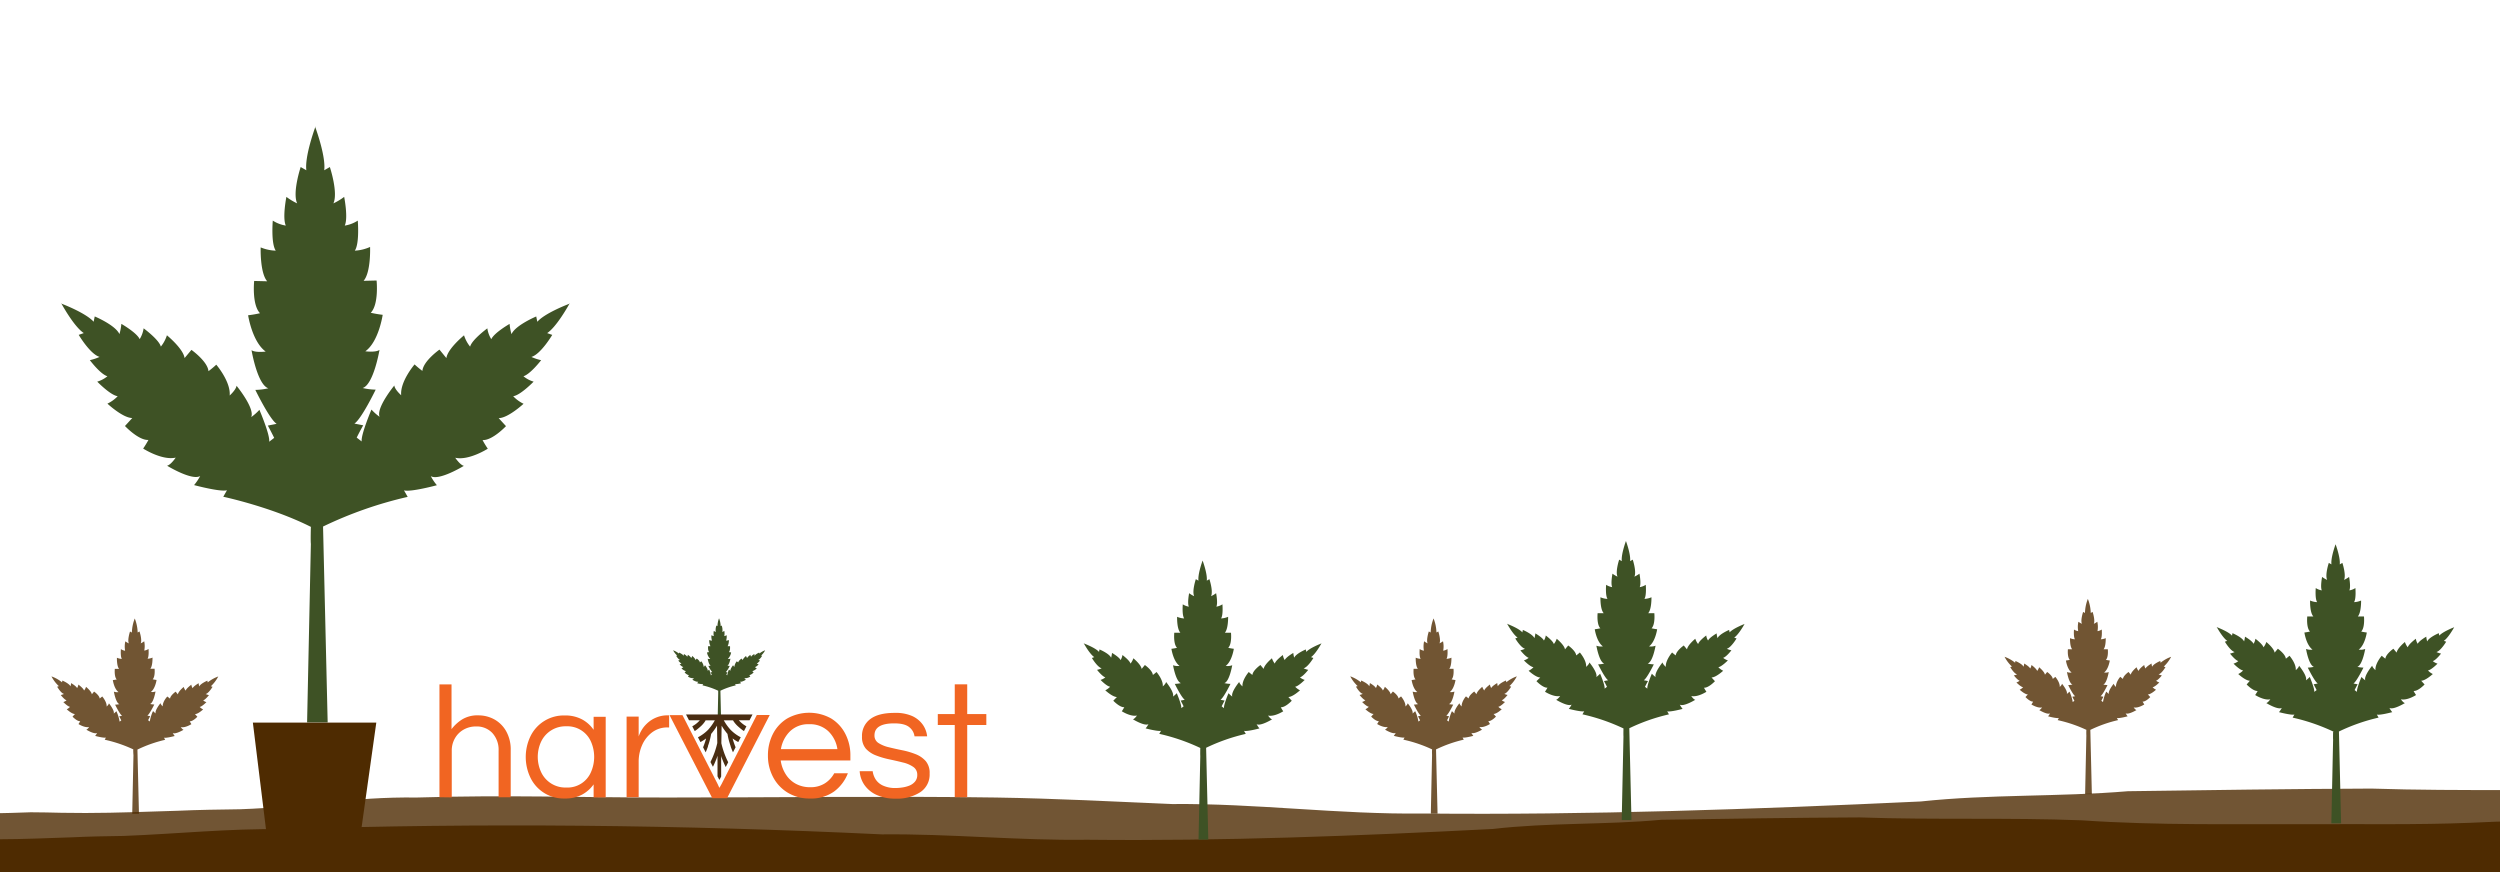 <svg xmlns="http://www.w3.org/2000/svg" id="Layer_1" data-name="Layer 1" viewBox="0 0 768 268"><path d="M752.14,299.55c-37.13-.05-74.28.08-111.42-.08-62.48-1.59-125-.1-187.44.11-66.16,2.62-132.38,1.18-198.57,1.57-95.76-1.46-191.52-8.69-287.31-4.5M-96.31,299l-2.64.35c-42.09,2.77-84.23-1.09-126-5.66V251.47c22.85,1.77,45.77,2.83,68.68,3.71,13.34,1.29,26.74,1,40.1,1.58,20.59,1.44,41.27,1.41,61.91,1,13.27.31,26.55.43,39.83-.13,2.58,0,5.15.08,7.73.15,8,.17,16-.1,23.94-.39l5-.17c5.23-.26,10.48-.34,15.73-.42,16.26-.62,32.48-2.32,48.76-2.08,61.39-2,122.86-1.33,184.19,1.6,21-.22,41.95,1.94,63,1.65,41.59.46,83.16-1.18,124.67-3.31,17.22-2,34.6-1.23,51.85-2.83,20.3-.32,40.6-.63,60.9-.72,22.71.81,45.46,0,68.16.89,23.55,1.62,47.17,1.11,70.75,1.19,16.13-.08,32.28.22,48.42-.42,21-1.14,42.07-.19,63-1.92,32.87-.75,141.94,2,174.81,2.19-5.17,6.61-22.79,13.15-22.21,22-.43,8.22-44.55,13.18-39.37,19-2.48,0-19.68.17-22.15.19-4.28-4.6,8.43-.65,2-.19-7.64-.38-32.58-3.06-38.3,1.32" style="fill:#4e2b01"></path><g style="opacity:0.8"><path d="M950.55,296.31c-45.59-.05-91.19.09-136.79-.09-76.7-1.76-153.41-.1-230.1.13-81.22,2.92-162.51,1.32-243.76,1.75-117.56-1.63-235.12-9.69-352.71-5M-91,295.67l-3.26.39c-51.67,3.09-103.4-1.21-154.73-6.31V242.7c28.06,2,56.19,3.16,84.31,4.14,16.37,1.44,32.83,1.09,49.23,1.76,25.28,1.61,50.66,1.57,76,1.08,16.3.33,32.59.48,48.89-.15,3.17,0,6.33.09,9.5.16,9.79.2,19.59-.1,29.38-.43l6.15-.19c6.42-.29,12.87-.38,19.31-.47,20-.69,34.24-3.87,54.23-3.6,28.26-.85,47.69,0,77,0,30.54,0,70.83-.48,101,0,18.09.29,36.36,1.23,54,2,25.8-.25,51.24,3.23,77,2.91,51.06.51,102.1-1.32,153.05-3.7,21.14-2.26,42.47-1.37,63.65-3.15,24.92-.36,49.84-.7,74.77-.81,27.88.91,55.79,0,83.67,1,28.91,1.8,57.9,1.23,86.85,1.32,19.8-.09,39.63.25,59.44-.46,25.79-1.27,51.65-.22,77.4-2.14,40.35-.84,174.25,2.24,214.6,2.44-6.35,7.37-28,14.67-27.26,24.53-.54,9.17-54.7,14.7-48.33,21.19-3.06,0-24.16.19-27.2.21-5.25-5.12,10.34-.73,2.41-.21-9.38-.43-40-3.42-47,1.47" style="fill:#4e2b01"></path></g><path d="M95.5,161.94s-.12,4.13,0,5.15l-1.16,54.85h6.32l-1.42-60.19a122.93,122.93,0,0,1,26-9.11l-1.14-2c2,.61,10.11-1.58,10.11-1.58a15.22,15.22,0,0,1-1.87-2.79c2.52,1.52,10.16-3.16,10.16-3.16-1.18-.28-2.65-2.49-2.65-2.49,4.16.95,10-2.78,10-2.78a27.35,27.35,0,0,1-1.61-2.65c3,.18,7.2-4.28,7.2-4.28l-2.25-2.46c2.88,0,7.65-4.41,7.65-4.41a10.8,10.8,0,0,1-3.19-2.33c2.19-.25,6.28-4.47,6.28-4.47a8.7,8.7,0,0,1-3.13-1.66c2.11-.61,5.44-4.93,5.44-4.93a15.08,15.08,0,0,1-3-1c2.9-.83,6.41-6.77,6.41-6.77l-1.56-.55c2.75-1.85,6.09-7.67,6.78-8.91l.19-.17-.11.05.06-.12-.19.17c-1.33.51-7.56,3-9.76,5.5l-.33-1.63s-6.37,2.67-7.6,5.43a16.35,16.35,0,0,1-.58-3.15s-4.72,2.7-5.63,4.7a8.67,8.67,0,0,1-1.21-3.33s-4.74,3.48-5.29,5.62a10.7,10.7,0,0,1-1.87-3.48s-5.05,4.11-5.42,7L135,107.4s-5,3.53-5.24,6.55a28.74,28.74,0,0,1-2.4-2s-4.49,5.22-4.12,9.47c0,0-2-1.76-2.1-3,0,0-5.69,6.92-4.52,9.63a15.76,15.76,0,0,1-2.51-2.23s-3.29,7.74-3,9.8l-1.53-1.19c1.18-2.38,2-3.77,2-3.77l-2.71-.54c2.13-1.32,6.54-10.42,6.54-10.42a19.54,19.54,0,0,1-4-.5c3.38-1.08,5.17-11.71,5.17-11.71-1.19.85-4.35.43-4.35.43,4.15-3,5.33-11.21,5.33-11.21a33.64,33.64,0,0,1-3.67-.63c2.55-2.59,1.8-9.91,1.8-9.91l-4,.1c2.3-2.59,2-10.41,2-10.41A13,13,0,0,1,109,77c1.5-2.19.91-9.23.91-9.23a10.34,10.34,0,0,1-4,1.53c1.1-2.4-.18-8.82-.18-8.82a18.83,18.83,0,0,1-3.31,2c1.52-3.3-1.09-11.17-1.09-11.17l-1.73,1c.5-3.94-2.14-11.57-2.72-13.18v-.31a.69.69,0,0,1,0,.15,1.26,1.26,0,0,0-.06-.15v.31c-.57,1.61-3.21,9.24-2.71,13.18l-1.74-1s-2.61,7.87-1.08,11.17a18.83,18.83,0,0,1-3.31-2s-1.28,6.42-.18,8.82a10.34,10.34,0,0,1-4-1.53s-.6,7,.91,9.23a13,13,0,0,1-4.63-1s-.26,7.82,2,10.41l-4-.1s-.75,7.32,1.8,9.91a33.42,33.42,0,0,1-3.66.63S77.47,105,81.62,108c0,0-3.17.42-4.35-.43,0,0,1.78,10.63,5.17,11.71a19.57,19.57,0,0,1-4,.5s4.42,9.1,6.55,10.42l-2.71.54s.77,1.39,1.95,3.77l-1.54,1.19c.33-2.06-3-9.8-3-9.8a15.76,15.76,0,0,1-2.51,2.23c1.17-2.71-4.52-9.63-4.52-9.63-.11,1.21-2.1,3-2.1,3,.36-4.25-4.12-9.47-4.12-9.47a28.74,28.74,0,0,1-2.4,2c-.24-3-5.23-6.55-5.23-6.55L56.7,110c-.37-2.86-5.42-7-5.42-7a10.7,10.7,0,0,1-1.87,3.48c-.55-2.14-5.29-5.62-5.29-5.62a8.67,8.67,0,0,1-1.21,3.33c-.9-2-5.63-4.7-5.63-4.7a16,16,0,0,1-.59,3.15c-1.22-2.76-7.59-5.43-7.59-5.43l-.33,1.63c-2.2-2.47-8.43-5-9.75-5.5l-.2-.17a.86.86,0,0,1,.07.12l-.12-.05.18.17c.7,1.24,4,7.06,6.79,8.91l-1.56.55s3.51,5.94,6.42,6.77a15.35,15.35,0,0,1-3,1S30.88,115,33,115.58a8.7,8.7,0,0,1-3.13,1.66s4.09,4.22,6.29,4.47A10.8,10.8,0,0,1,33,124s4.76,4.44,7.64,4.41l-2.25,2.46s4.18,4.46,7.21,4.28a29.87,29.87,0,0,1-1.62,2.65s5.79,3.73,10,2.78c0,0-1.47,2.21-2.65,2.49,0,0,7.64,4.68,10.17,3.16a16,16,0,0,1-1.88,2.79s8.13,2.19,10.11,1.58l-1.14,2s14.94,3.18,27,9.3" style="fill:#3e5225"></path><path d="M498.73,223.81s-.05,1.94,0,2.42l-.54,25.7h3l-.67-28.21a57.56,57.56,0,0,1,12.18-4.27l-.54-.94c.94.29,4.74-.74,4.74-.74a7.07,7.07,0,0,1-.87-1.31c1.18.72,4.76-1.48,4.76-1.48-.56-.13-1.24-1.16-1.24-1.16,2,.44,4.66-1.31,4.66-1.31a13.68,13.68,0,0,1-.75-1.24c1.41.09,3.37-2,3.37-2l-1.05-1.15c1.35,0,3.58-2.06,3.58-2.06a5.08,5.08,0,0,1-1.49-1.1c1-.12,2.94-2.09,2.94-2.09a4.11,4.11,0,0,1-1.46-.78c1-.29,2.54-2.31,2.54-2.31a7.22,7.22,0,0,1-1.42-.47c1.36-.4,3-3.18,3-3.18l-.73-.26c1.29-.86,2.86-3.59,3.18-4.17l.09-.08,0,0a.14.14,0,0,1,0,0l-.09.07c-.63.25-3.54,1.42-4.58,2.58l-.15-.76s-3,1.25-3.56,2.54a7.62,7.62,0,0,1-.28-1.47s-2.21,1.26-2.63,2.2a3.94,3.94,0,0,1-.57-1.56s-2.22,1.63-2.48,2.64a5.14,5.14,0,0,1-.88-1.64s-2.36,1.93-2.54,3.27l-1-1.2s-2.35,1.65-2.46,3.06a13.69,13.69,0,0,1-1.12-.91s-2.11,2.44-1.93,4.43c0,0-.94-.82-1-1.38,0,0-2.67,3.24-2.12,4.51a7.68,7.68,0,0,1-1.17-1.05s-1.55,3.63-1.39,4.6l-.72-.56c.55-1.12.92-1.77.92-1.77l-1.28-.25c1-.62,3.07-4.88,3.07-4.88a9.21,9.21,0,0,1-1.88-.24c1.59-.51,2.42-5.49,2.42-5.49a3.91,3.91,0,0,1-2,.2c1.94-1.41,2.49-5.25,2.49-5.25a16.72,16.72,0,0,1-1.72-.3c1.2-1.21.85-4.64.85-4.64l-1.88,0c1.08-1.22,1-4.89,1-4.89a6,6,0,0,1-2.17.5c.7-1,.42-4.33.42-4.33a4.93,4.93,0,0,1-1.86.72c.52-1.13-.08-4.14-.08-4.14a8.54,8.54,0,0,1-1.55.92c.71-1.55-.51-5.23-.51-5.23l-.81.46c.23-1.85-1-5.43-1.28-6.18v-.15l0,.07,0-.07v.15c-.27.75-1.51,4.33-1.27,6.18l-.81-.46s-1.23,3.68-.51,5.23a8.54,8.54,0,0,1-1.55-.92s-.6,3-.09,4.14a4.93,4.93,0,0,1-1.86-.72s-.28,3.3.43,4.33a6,6,0,0,1-2.17-.5s-.13,3.67,1,4.89l-1.87,0s-.36,3.43.84,4.64a16.25,16.25,0,0,1-1.72.3s.55,3.84,2.5,5.25a4,4,0,0,1-2-.2s.84,5,2.42,5.49a9.1,9.1,0,0,1-1.88.24s2.07,4.26,3.07,4.88l-1.27.25s.36.65.91,1.77l-.72.56c.16-1-1.39-4.6-1.39-4.6a7.68,7.68,0,0,1-1.17,1.05c.54-1.27-2.12-4.51-2.12-4.51-.05.56-1,1.38-1,1.38.18-2-1.93-4.43-1.93-4.43a13.69,13.69,0,0,1-1.12.91c-.11-1.41-2.45-3.06-2.45-3.06l-1,1.2c-.17-1.34-2.54-3.27-2.54-3.27a5.14,5.14,0,0,1-.88,1.64c-.26-1-2.48-2.64-2.48-2.64a3.94,3.94,0,0,1-.57,1.56c-.42-.94-2.63-2.2-2.63-2.2a7.62,7.62,0,0,1-.28,1.47c-.57-1.29-3.56-2.54-3.56-2.54l-.15.76c-1-1.16-3.95-2.33-4.57-2.58l-.1-.07,0,0-.06,0,.09.08c.32.58,1.89,3.31,3.18,4.17l-.73.26s1.64,2.78,3,3.18a7.22,7.22,0,0,1-1.42.47s1.56,2,2.55,2.31a4.2,4.2,0,0,1-1.47.78s1.92,2,2.95,2.09a5.18,5.18,0,0,1-1.5,1.1s2.23,2.08,3.58,2.06L472,209.26s2,2.1,3.38,2a14,14,0,0,1-.76,1.24s2.71,1.75,4.66,1.31c0,0-.69,1-1.24,1.16,0,0,3.58,2.2,4.76,1.48a6.57,6.57,0,0,1-.87,1.31s3.8,1,4.74.74l-.54.94a60.16,60.16,0,0,1,12.65,4.36" style="fill:#3e5225"></path><path d="M640.93,224.26a16.63,16.63,0,0,0,0,1.69l-.38,18h2.07l-.47-19.73a40.17,40.17,0,0,1,8.52-3l-.37-.66c.65.21,3.31-.51,3.31-.51a5.31,5.31,0,0,1-.61-.92c.83.5,3.33-1,3.33-1-.39-.09-.87-.81-.87-.81,1.37.31,3.26-.91,3.26-.91s-.52-.87-.52-.87c1,.06,2.36-1.41,2.36-1.41l-.74-.8c.95,0,2.51-1.45,2.51-1.45a3.62,3.62,0,0,1-1.05-.76c.72-.09,2.06-1.47,2.06-1.47a2.88,2.88,0,0,1-1-.54c.69-.2,1.78-1.62,1.78-1.62a5.23,5.23,0,0,1-1-.33c1-.27,2.11-2.22,2.11-2.22l-.52-.18a11,11,0,0,0,2.23-2.92l.06-.06,0,0,0,0-.06,0a10.81,10.81,0,0,0-3.2,1.81l-.11-.54s-2.09.88-2.49,1.78a5.05,5.05,0,0,1-.19-1s-1.55.89-1.85,1.54a2.83,2.83,0,0,1-.39-1.09s-1.56,1.14-1.74,1.84a3.5,3.5,0,0,1-.61-1.14s-1.66,1.35-1.78,2.29l-.69-.84s-1.64,1.15-1.72,2.14c0,0-.73-.55-.79-.64s-1.47,1.71-1.35,3.1c0,0-.65-.57-.69-1,0,0-1.86,2.27-1.48,3.16a5.17,5.17,0,0,1-.82-.73,12.36,12.36,0,0,0-1,3.21l-.51-.39c.39-.78.64-1.24.64-1.24l-.88-.17c.69-.44,2.14-3.42,2.14-3.42a6.36,6.36,0,0,1-1.31-.16c1.1-.36,1.69-3.84,1.69-3.84a2.77,2.77,0,0,1-1.43.14c1.36-1,1.75-3.68,1.75-3.68a11.94,11.94,0,0,1-1.2-.2c.84-.85.59-3.25.59-3.25l-1.31,0c.75-.85.67-3.42.67-3.42a4.15,4.15,0,0,1-1.52.35c.49-.72.3-3,.3-3a3.31,3.31,0,0,1-1.31.5,7.18,7.18,0,0,0-.06-2.89,5.75,5.75,0,0,1-1.08.64c.5-1.08-.36-3.66-.36-3.66l-.57.32a12.75,12.75,0,0,0-.89-4.32v-.1a.18.18,0,0,1,0,0l0,0v.1a12.75,12.75,0,0,0-.89,4.32l-.57-.32s-.86,2.58-.36,3.66a6.1,6.1,0,0,1-1.08-.64,7.18,7.18,0,0,0-.06,2.89,3.24,3.24,0,0,1-1.3-.5s-.2,2.31.3,3a4.12,4.12,0,0,1-1.52-.35s-.09,2.57.67,3.42l-1.32,0s-.24,2.4.59,3.25a11.94,11.94,0,0,1-1.2.2s.39,2.69,1.75,3.68a2.77,2.77,0,0,1-1.43-.14s.59,3.48,1.7,3.84a6.49,6.49,0,0,1-1.32.16s1.45,3,2.15,3.42l-.89.17s.25.46.64,1.24l-.51.39a12.36,12.36,0,0,0-1-3.21,5.17,5.17,0,0,1-.82.73c.38-.89-1.48-3.16-1.48-3.16,0,.4-.69,1-.69,1,.12-1.39-1.35-3.1-1.35-3.1s-.79.64-.79.64c-.08-1-1.72-2.14-1.72-2.14l-.69.84c-.12-.94-1.78-2.29-1.78-2.29a3.5,3.5,0,0,1-.61,1.14c-.18-.7-1.74-1.84-1.74-1.84a2.78,2.78,0,0,1-.4,1.09c-.29-.65-1.84-1.54-1.84-1.54a5.05,5.05,0,0,1-.19,1c-.4-.9-2.49-1.78-2.49-1.78l-.11.54a10.81,10.81,0,0,0-3.2-1.81l-.06,0a.11.11,0,0,1,0,0l0,0,.06.06a10.82,10.82,0,0,0,2.23,2.92l-.52.18s1.15,2,2.11,2.22a5.23,5.23,0,0,1-1,.33s1.09,1.42,1.78,1.62a2.88,2.88,0,0,1-1,.54s1.34,1.38,2.06,1.47a3.62,3.62,0,0,1-1.05.76s1.56,1.46,2.51,1.45l-.74.8s1.37,1.47,2.36,1.41a8.51,8.51,0,0,1-.53.87s1.9,1.22,3.27.91c0,0-.48.72-.87.81,0,0,2.5,1.54,3.33,1a5.31,5.31,0,0,1-.61.92s2.66.72,3.31.51l-.37.66a41.88,41.88,0,0,1,8.85,3" style="fill:#4e2b01;opacity:0.8"></path><path d="M40.93,230.26A16.63,16.63,0,0,0,41,232l-.38,18h2.07l-.47-19.73a40.17,40.17,0,0,1,8.52-3l-.37-.66c.65.21,3.31-.51,3.31-.51a5.31,5.31,0,0,1-.61-.92c.83.5,3.33-1,3.33-1-.39-.09-.87-.81-.87-.81,1.37.31,3.26-.91,3.26-.91s-.52-.87-.52-.87c1,.06,2.36-1.41,2.36-1.41l-.74-.8c.95,0,2.51-1.45,2.51-1.45a3.62,3.62,0,0,1-1.05-.76c.72-.09,2.06-1.47,2.06-1.47a2.88,2.88,0,0,1-1-.54c.69-.2,1.78-1.62,1.78-1.62a5.23,5.23,0,0,1-1-.33c.95-.27,2.11-2.22,2.11-2.22l-.52-.18a11,11,0,0,0,2.23-2.92l.06-.06,0,0,0,0-.06,0a10.81,10.81,0,0,0-3.2,1.81l-.11-.54s-2.09.88-2.49,1.78a5.05,5.05,0,0,1-.19-1s-1.55.89-1.85,1.54a2.83,2.83,0,0,1-.39-1.09s-1.56,1.14-1.74,1.84a3.5,3.5,0,0,1-.61-1.14s-1.66,1.35-1.78,2.29l-.69-.84s-1.64,1.15-1.72,2.14c0,0-.73-.55-.79-.64S49.89,215.59,50,217c0,0-.65-.57-.69-1,0,0-1.86,2.27-1.48,3.16a5.17,5.17,0,0,1-.82-.73,12.36,12.36,0,0,0-1,3.21l-.51-.39c.39-.78.64-1.24.64-1.24l-.88-.17c.69-.44,2.14-3.42,2.14-3.42a6.36,6.36,0,0,1-1.31-.16c1.1-.36,1.69-3.84,1.69-3.84a2.77,2.77,0,0,1-1.43.14c1.36-1,1.75-3.68,1.75-3.68a11.94,11.94,0,0,1-1.2-.2c.84-.85.59-3.25.59-3.25l-1.31,0c.75-.85.67-3.42.67-3.42a4.15,4.15,0,0,1-1.52.35c.49-.72.3-3,.3-3a3.31,3.31,0,0,1-1.31.5A7.18,7.18,0,0,0,44.3,197a5.75,5.75,0,0,1-1.08.64c.5-1.08-.36-3.66-.36-3.66l-.57.32A12.75,12.75,0,0,0,41.4,190v-.1a.18.18,0,0,1,0,0l0,0v.1a12.75,12.75,0,0,0-.89,4.32l-.57-.32s-.86,2.58-.36,3.66a6.1,6.1,0,0,1-1.08-.64,7.18,7.18,0,0,0-.06,2.89,3.24,3.24,0,0,1-1.3-.5s-.2,2.31.3,3a4.12,4.12,0,0,1-1.52-.35s-.09,2.57.67,3.42l-1.32,0s-.24,2.4.59,3.25a11.94,11.94,0,0,1-1.2.2s.39,2.69,1.75,3.68a2.77,2.77,0,0,1-1.43-.14s.59,3.48,1.7,3.84a6.49,6.49,0,0,1-1.32.16s1.45,3,2.15,3.42l-.89.17s.25.46.64,1.24l-.51.39a12.36,12.36,0,0,0-1-3.21,5.17,5.17,0,0,1-.82.73c.38-.89-1.48-3.16-1.48-3.16,0,.4-.69,1-.69,1,.12-1.39-1.35-3.1-1.35-3.1s-.79.64-.79.64c-.08-1-1.72-2.14-1.72-2.14l-.69.84c-.12-.94-1.78-2.29-1.78-2.29a3.5,3.5,0,0,1-.61,1.14c-.18-.7-1.74-1.84-1.74-1.84a2.78,2.78,0,0,1-.4,1.09c-.29-.65-1.84-1.54-1.84-1.54a5.05,5.05,0,0,1-.19,1c-.4-.9-2.49-1.78-2.49-1.78l-.11.54a10.81,10.81,0,0,0-3.2-1.81l-.06,0a.11.11,0,0,1,0,0l0,0,.06.06a10.82,10.82,0,0,0,2.23,2.92l-.52.18s1.15,2,2.11,2.22a5.23,5.23,0,0,1-1,.33s1.09,1.42,1.78,1.62a2.88,2.88,0,0,1-1,.54s1.34,1.38,2.06,1.47a3.62,3.62,0,0,1-1,.76s1.56,1.46,2.51,1.45l-.74.8s1.37,1.47,2.36,1.41a8.51,8.51,0,0,1-.53.87s1.9,1.22,3.27.91c0,0-.48.72-.87.81,0,0,2.5,1.54,3.33,1a5.31,5.31,0,0,1-.61.92s2.66.72,3.31.51l-.37.66a41.88,41.88,0,0,1,8.85,3" style="fill:#4e2b01;opacity:0.8"></path><path d="M439.93,230.26a16.63,16.63,0,0,0,0,1.69l-.38,18h2.07l-.47-19.73a40.17,40.17,0,0,1,8.52-3l-.37-.66c.65.21,3.31-.51,3.31-.51a5.31,5.31,0,0,1-.61-.92c.83.5,3.33-1,3.33-1-.39-.09-.87-.81-.87-.81,1.37.31,3.26-.91,3.26-.91s-.52-.87-.52-.87c1,.06,2.36-1.41,2.36-1.41l-.74-.8c1,0,2.51-1.45,2.51-1.45a3.62,3.62,0,0,1-1.05-.76c.72-.09,2.06-1.47,2.06-1.47a2.88,2.88,0,0,1-1-.54c.69-.2,1.78-1.62,1.78-1.62a5.23,5.23,0,0,1-1-.33c.95-.27,2.11-2.22,2.11-2.22l-.52-.18a11,11,0,0,0,2.23-2.92l.06-.06,0,0,0,0-.06,0a10.81,10.81,0,0,0-3.2,1.81l-.11-.54s-2.09.88-2.49,1.78a5.05,5.05,0,0,1-.19-1s-1.55.89-1.85,1.54a2.83,2.83,0,0,1-.39-1.09s-1.56,1.14-1.74,1.84a3.5,3.5,0,0,1-.61-1.14s-1.66,1.35-1.78,2.29l-.69-.84s-1.64,1.15-1.72,2.14c0,0-.73-.55-.79-.64s-1.47,1.71-1.35,3.1c0,0-.65-.57-.69-1,0,0-1.86,2.27-1.48,3.16a5.17,5.17,0,0,1-.82-.73,12.36,12.36,0,0,0-1,3.21l-.51-.39c.39-.78.64-1.24.64-1.24l-.88-.17c.69-.44,2.14-3.42,2.14-3.42a6.36,6.36,0,0,1-1.31-.16c1.1-.36,1.69-3.84,1.69-3.84a2.77,2.77,0,0,1-1.43.14c1.36-1,1.75-3.68,1.75-3.68a11.94,11.94,0,0,1-1.2-.2c.84-.85.59-3.25.59-3.25l-1.31,0c.75-.85.67-3.42.67-3.42a4.15,4.15,0,0,1-1.52.35c.49-.72.3-3,.3-3a3.31,3.31,0,0,1-1.31.5,7.18,7.18,0,0,0-.06-2.89,5.75,5.75,0,0,1-1.08.64c.5-1.08-.36-3.66-.36-3.66l-.57.32a12.75,12.75,0,0,0-.89-4.32v-.1a.18.18,0,0,1,0,0l0,0v.1a12.75,12.75,0,0,0-.89,4.32l-.57-.32s-.86,2.58-.36,3.66a6.1,6.1,0,0,1-1.08-.64,7.18,7.18,0,0,0-.06,2.89,3.24,3.24,0,0,1-1.3-.5s-.2,2.31.3,3a4.12,4.12,0,0,1-1.52-.35s-.09,2.57.67,3.42l-1.32,0s-.24,2.4.59,3.25a11.94,11.94,0,0,1-1.2.2s.39,2.69,1.75,3.68a2.77,2.77,0,0,1-1.43-.14s.59,3.48,1.7,3.84a6.49,6.49,0,0,1-1.32.16s1.45,3,2.15,3.42l-.89.17s.25.46.64,1.24l-.51.39a12.36,12.36,0,0,0-1-3.21,5.17,5.17,0,0,1-.82.73c.38-.89-1.48-3.16-1.48-3.16,0,.4-.69,1-.69,1,.12-1.39-1.35-3.1-1.35-3.1s-.79.64-.79.64c-.08-1-1.72-2.14-1.72-2.14l-.69.84c-.12-.94-1.78-2.29-1.78-2.29a3.5,3.5,0,0,1-.61,1.14c-.18-.7-1.74-1.84-1.74-1.84a2.78,2.78,0,0,1-.4,1.09c-.29-.65-1.84-1.54-1.84-1.54a5.05,5.05,0,0,1-.19,1c-.4-.9-2.49-1.78-2.49-1.78l-.11.54a10.81,10.81,0,0,0-3.2-1.81l-.06,0a.11.11,0,0,1,0,0l0,0,.06.06a10.82,10.82,0,0,0,2.23,2.92l-.52.18s1.15,2,2.11,2.22a5.23,5.23,0,0,1-1,.33s1.09,1.42,1.78,1.62a2.88,2.88,0,0,1-1,.54s1.34,1.38,2.06,1.47a3.62,3.62,0,0,1-1.05.76s1.56,1.46,2.51,1.45l-.74.8s1.37,1.47,2.36,1.41a8.51,8.51,0,0,1-.53.87s1.9,1.22,3.27.91c0,0-.48.72-.87.81,0,0,2.5,1.54,3.33,1a5.31,5.31,0,0,1-.61.92s2.66.72,3.31.51l-.37.66a41.88,41.88,0,0,1,8.85,3" style="fill:#4e2b01;opacity:0.8"></path><path d="M368.73,229.81s-.05,1.94,0,2.42l-.54,25.7h3l-.67-28.21a57.56,57.56,0,0,1,12.18-4.27l-.54-.94c.94.29,4.74-.74,4.74-.74a7.07,7.07,0,0,1-.87-1.31c1.18.72,4.76-1.48,4.76-1.48-.56-.13-1.24-1.16-1.24-1.16,1.95.44,4.66-1.31,4.66-1.31a13.68,13.68,0,0,1-.75-1.24c1.41.09,3.37-2,3.37-2l-1.05-1.15c1.35,0,3.58-2.06,3.58-2.06a5.08,5.08,0,0,1-1.49-1.1c1-.12,2.94-2.09,2.94-2.09a4.11,4.11,0,0,1-1.46-.78c1-.29,2.54-2.31,2.54-2.31a7.22,7.22,0,0,1-1.42-.47c1.36-.4,3-3.18,3-3.18l-.73-.26c1.29-.86,2.86-3.59,3.18-4.17l.09-.08-.05,0a.14.14,0,0,1,0,0l-.09.07c-.63.25-3.54,1.42-4.58,2.58l-.15-.76s-3,1.25-3.56,2.54a7.62,7.62,0,0,1-.28-1.47s-2.21,1.26-2.63,2.2a3.94,3.94,0,0,1-.57-1.56s-2.22,1.63-2.48,2.64a5.14,5.14,0,0,1-.88-1.64s-2.36,1.93-2.54,3.27l-1-1.2s-2.35,1.65-2.46,3.06a13.69,13.69,0,0,1-1.12-.91s-2.11,2.44-1.93,4.43c0,0-.94-.82-1-1.38,0,0-2.67,3.24-2.12,4.51a7.68,7.68,0,0,1-1.17-1.05s-1.55,3.63-1.39,4.6l-.72-.56c.55-1.12.92-1.77.92-1.77l-1.28-.25c1-.62,3.07-4.88,3.07-4.88a9.21,9.21,0,0,1-1.88-.24c1.59-.51,2.42-5.49,2.42-5.49a3.91,3.91,0,0,1-2,.2c1.94-1.41,2.49-5.25,2.49-5.25a16.72,16.72,0,0,1-1.72-.3c1.2-1.21.85-4.64.85-4.64l-1.88,0c1.08-1.22,1-4.89,1-4.89a6,6,0,0,1-2.17.5c.7-1,.42-4.33.42-4.33a4.93,4.93,0,0,1-1.86.72c.52-1.13-.08-4.14-.08-4.14a8.54,8.54,0,0,1-1.55.92c.71-1.55-.51-5.23-.51-5.23l-.81.46c.23-1.85-1-5.43-1.28-6.18v-.15l0,.07,0-.07v.15c-.27.75-1.51,4.33-1.27,6.18l-.81-.46s-1.23,3.68-.51,5.23a8.54,8.54,0,0,1-1.55-.92s-.6,3-.09,4.14a4.93,4.93,0,0,1-1.86-.72s-.28,3.3.43,4.33a6,6,0,0,1-2.17-.5s-.13,3.67,1,4.89l-1.87,0s-.36,3.43.84,4.64a16.25,16.25,0,0,1-1.72.3s.55,3.84,2.5,5.25a4,4,0,0,1-2-.2s.84,5,2.42,5.49a9.1,9.1,0,0,1-1.88.24s2.07,4.26,3.07,4.88l-1.27.25s.36.65.91,1.77l-.72.56c.16-1-1.39-4.6-1.39-4.6a7.68,7.68,0,0,1-1.17,1.05c.54-1.27-2.12-4.51-2.12-4.51-.05.56-1,1.38-1,1.38.18-2-1.93-4.43-1.93-4.43a13.69,13.69,0,0,1-1.12.91c-.11-1.41-2.45-3.06-2.45-3.06l-1,1.2c-.17-1.34-2.54-3.27-2.54-3.27a5.14,5.14,0,0,1-.88,1.64c-.26-1-2.48-2.64-2.48-2.64a3.94,3.94,0,0,1-.57,1.56c-.42-.94-2.63-2.2-2.63-2.2a7.62,7.62,0,0,1-.28,1.47c-.57-1.29-3.56-2.54-3.56-2.54l-.15.76c-1-1.16-3.95-2.33-4.57-2.58l-.1-.07,0,0-.06,0,.09.08c.32.58,1.89,3.31,3.18,4.17l-.73.26s1.64,2.78,3,3.18a7.22,7.22,0,0,1-1.42.47s1.56,2,2.55,2.31a4.2,4.2,0,0,1-1.47.78s1.92,2,2.95,2.09a5.18,5.18,0,0,1-1.5,1.1s2.23,2.08,3.58,2.06L342,215.26s2,2.1,3.38,2a14,14,0,0,1-.76,1.24s2.71,1.75,4.66,1.31c0,0-.69,1-1.24,1.16,0,0,3.58,2.2,4.76,1.48a6.57,6.57,0,0,1-.87,1.31s3.8,1,4.74.74l-.54.94a60.16,60.16,0,0,1,12.65,4.36" style="fill:#3e5225"></path><path d="M716.73,224.81s-.05,1.94,0,2.42l-.54,25.7h3l-.67-28.21a57.56,57.56,0,0,1,12.18-4.27l-.54-.94c.94.29,4.74-.74,4.74-.74a7.07,7.07,0,0,1-.87-1.31c1.18.72,4.76-1.48,4.76-1.48-.56-.13-1.24-1.16-1.24-1.16,2,.44,4.66-1.31,4.66-1.31a13.68,13.68,0,0,1-.75-1.24c1.41.09,3.37-2,3.37-2l-1.05-1.15c1.35,0,3.58-2.06,3.58-2.06a5.08,5.08,0,0,1-1.49-1.1c1-.12,2.94-2.09,2.94-2.09a4.11,4.11,0,0,1-1.46-.78c1-.29,2.54-2.31,2.54-2.31a7.22,7.22,0,0,1-1.42-.47c1.36-.4,3-3.18,3-3.18l-.73-.26c1.29-.86,2.86-3.59,3.18-4.17l.09-.08,0,0a.14.14,0,0,1,0,0l-.09.07c-.63.25-3.54,1.42-4.58,2.58l-.15-.76s-3,1.25-3.56,2.54a7.62,7.62,0,0,1-.28-1.47s-2.21,1.26-2.63,2.2a3.94,3.94,0,0,1-.57-1.56s-2.22,1.63-2.48,2.64a5.14,5.14,0,0,1-.88-1.64s-2.36,1.93-2.54,3.27l-1-1.2s-2.35,1.65-2.46,3.06a13.69,13.69,0,0,1-1.12-.91s-2.11,2.44-1.93,4.43c0,0-.94-.82-1-1.38,0,0-2.67,3.24-2.12,4.51a7.68,7.68,0,0,1-1.17-1.05s-1.55,3.63-1.39,4.6l-.72-.56c.55-1.12.92-1.77.92-1.77l-1.28-.25c1-.62,3.07-4.88,3.07-4.88a9.21,9.21,0,0,1-1.88-.24c1.59-.51,2.42-5.49,2.42-5.49a3.91,3.91,0,0,1-2,.2c1.94-1.41,2.49-5.25,2.49-5.25a16.72,16.72,0,0,1-1.72-.3c1.2-1.21.85-4.64.85-4.64l-1.88,0c1.08-1.22,1-4.89,1-4.89a6,6,0,0,1-2.17.5c.7-1,.42-4.33.42-4.33a4.93,4.93,0,0,1-1.86.72c.52-1.13-.08-4.14-.08-4.14a8.54,8.54,0,0,1-1.55.92c.71-1.55-.51-5.23-.51-5.23l-.81.46c.23-1.85-1-5.43-1.28-6.18v-.15l0,.07,0-.07v.15c-.27.75-1.51,4.33-1.27,6.18l-.81-.46s-1.23,3.68-.51,5.23a8.54,8.54,0,0,1-1.55-.92s-.6,3-.09,4.14a4.93,4.93,0,0,1-1.86-.72s-.28,3.3.43,4.33a6,6,0,0,1-2.17-.5s-.13,3.67,1,4.89l-1.87,0s-.36,3.43.84,4.64a16.25,16.25,0,0,1-1.72.3s.55,3.84,2.5,5.25a4,4,0,0,1-2-.2s.84,5,2.42,5.49a9.1,9.1,0,0,1-1.88.24s2.07,4.26,3.07,4.88l-1.27.25s.36.65.91,1.77l-.72.56c.16-1-1.39-4.6-1.39-4.6a7.68,7.68,0,0,1-1.17,1.05c.54-1.27-2.12-4.51-2.12-4.51,0,.56-1,1.38-1,1.38.18-2-1.93-4.43-1.93-4.43a13.69,13.69,0,0,1-1.12.91c-.11-1.41-2.45-3.06-2.45-3.06l-1,1.2c-.17-1.34-2.54-3.27-2.54-3.27a5.14,5.14,0,0,1-.88,1.64c-.26-1-2.48-2.64-2.48-2.64a3.94,3.94,0,0,1-.57,1.56c-.42-.94-2.63-2.2-2.63-2.2a7.62,7.62,0,0,1-.28,1.47c-.57-1.29-3.56-2.54-3.56-2.54l-.15.76c-1-1.16-4-2.33-4.57-2.58l-.1-.07,0,0-.06,0,.09.08c.32.58,1.89,3.31,3.18,4.17l-.73.26s1.64,2.78,3,3.18a7.22,7.22,0,0,1-1.42.47s1.56,2,2.55,2.31a4.2,4.2,0,0,1-1.47.78s1.92,2,2.95,2.09a5.18,5.18,0,0,1-1.5,1.1s2.23,2.08,3.58,2.06l-1,1.15s2,2.1,3.38,2a14,14,0,0,1-.76,1.24s2.71,1.75,4.66,1.31c0,0-.69,1-1.24,1.16,0,0,3.58,2.2,4.76,1.48a6.57,6.57,0,0,1-.87,1.31s3.8,1,4.74.74l-.54.94a60.16,60.16,0,0,1,12.65,4.36" style="fill:#3e5225"></path><polygon points="110.54 258 82.11 258 77.68 221.98 115.6 221.98 110.54 258" style="fill:#4e2b01"></polygon><path d="M135,244.91V210.24h3.71V224a12.26,12.26,0,0,1,3.27-3,9,9,0,0,1,5-1.24,10.12,10.12,0,0,1,4.83,1.21,9.42,9.42,0,0,1,3.66,3.62,11.41,11.41,0,0,1,1.42,5.92v14.41h-3.72V230.6a7.6,7.6,0,0,0-1.93-5.43,6.54,6.54,0,0,0-5-2,7.52,7.52,0,0,0-3.76.94,7.08,7.08,0,0,0-2.7,2.65,7.52,7.52,0,0,0-1,3.93v14.27Z" style="fill:#f16522"></path><path d="M173.47,245.3A11.33,11.33,0,0,1,163,239a14.71,14.71,0,0,1,0-12.9,11.37,11.37,0,0,1,10.49-6.31,11,11,0,0,1,5.28,1.19,10.2,10.2,0,0,1,3.59,3.22v-4h3.71v24.76h-3.71v-4a10.36,10.36,0,0,1-3.59,3.17A10.89,10.89,0,0,1,173.47,245.3Zm.5-3.37a7.84,7.84,0,0,0,7.57-4.72,11.63,11.63,0,0,0,0-9.39,7.9,7.9,0,0,0-7.57-4.7,8.27,8.27,0,0,0-7.73,4.7,11.12,11.12,0,0,0,0,9.39,8.2,8.2,0,0,0,7.73,4.72Z" style="fill:#f16522"></path><path d="M192.49,244.91V220.15h3.71v6.09a10.18,10.18,0,0,1,.77-1.71,9.09,9.09,0,0,1,1.66-2.15,9.14,9.14,0,0,1,6.68-2.63h.25v3.72h-.45a7.7,7.7,0,0,0-4.78,1.51,9.76,9.76,0,0,0-3.07,3.91A12.49,12.49,0,0,0,196.2,234v10.9Z" style="fill:#f16522"></path><polyline points="222.74 245.21 218.82 245.21 205.68 219.69 209.66 219.69 209.68 219.73 209.72 219.81 220.08 240.12 220.48 240.9 220.71 241.42 221 242.03 221.67 240.86 221.67 240.86 222.07 240.07 232.43 219.77 232.47 219.69 232.49 219.64 236.47 219.64 223.35 245.21" style="fill:#f16522"></polyline><path d="M261.24,232.13a14.27,14.27,0,0,0-1.54-6.66,11.82,11.82,0,0,0-4.36-4.75,13.84,13.84,0,0,0-13.51,0,11.82,11.82,0,0,0-4.39,4.75,14.39,14.39,0,0,0-1.53,6.66,13.9,13.9,0,0,0,1.61,6.64,12.2,12.2,0,0,0,4.52,4.77,12.79,12.79,0,0,0,6.79,1.76,12,12,0,0,0,7.43-2.17,12.59,12.59,0,0,0,4.21-5.59h-4.19a8.39,8.39,0,0,1-2.86,3.09,8.12,8.12,0,0,1-4.54,1.2,9,9,0,0,1-4.49-1.1,8.37,8.37,0,0,1-3.09-3,10.43,10.43,0,0,1-1.46-4.11h21.4Zm-21.34-2a9.82,9.82,0,0,1,2.78-5.46,8,8,0,0,1,5.89-2.19,8.14,8.14,0,0,1,5.93,2.19,9.53,9.53,0,0,1,2.75,5.46Z" style="fill:#f16522"></path><path d="M284.41,233.84a7.93,7.93,0,0,0-3.16-2.17,23.91,23.91,0,0,0-4.11-1.2c-1.45-.29-2.82-.6-4.11-.92a10.16,10.16,0,0,1-3.17-1.3,2.67,2.67,0,0,1-1.22-2.35q0-3.68,6.07-3.68c2.15,0,3.69.39,4.63,1.18a4.26,4.26,0,0,1,1.6,2.81h3.88a7.7,7.7,0,0,0-1.3-3.53A8.09,8.09,0,0,0,280.3,220a12.51,12.51,0,0,0-5.48-1c-3.31,0-5.8.63-7.48,1.91a6.36,6.36,0,0,0-2.53,5.39A5.34,5.34,0,0,0,266,230a8.1,8.1,0,0,0,3.17,2.09,25.84,25.84,0,0,0,4.11,1.2c1.45.31,2.82.62,4.11.95a9.23,9.23,0,0,1,3.16,1.35,2.83,2.83,0,0,1,1.23,2.45,3.08,3.08,0,0,1-.71,2.09,4.46,4.46,0,0,1-1.76,1.23,9.57,9.57,0,0,1-2.18.56,14.84,14.84,0,0,1-1.88.16,9.1,9.1,0,0,1-4-.75,5.27,5.27,0,0,1-2.27-1.93,6.15,6.15,0,0,1-.89-2.48h-4a8.43,8.43,0,0,0,1.42,4.16,9.09,9.09,0,0,0,3.71,3.09,13.58,13.58,0,0,0,5.94,1.17,13,13,0,0,0,7.58-2,6.47,6.47,0,0,0,2.84-5.69A5.57,5.57,0,0,0,284.41,233.84Z" style="fill:#f16522"></path><path d="M297.13,219.36v-9.13H293.3v9.13h-5.21v3.37h5.21v22.16h3.83V222.73H303v-3.37Z" style="fill:#f16522"></path><path d="M220.63,212.2s0,.75,0,.93l-.21,10h1.15l-.26-10.94a22.3,22.3,0,0,1,4.72-1.65l-.21-.37a6.59,6.59,0,0,0,1.84-.28,3.31,3.31,0,0,1-.34-.51c.46.28,1.85-.58,1.85-.58-.22-.05-.48-.45-.48-.45a3,3,0,0,0,1.8-.5s-.29-.48-.29-.48c.55,0,1.31-.78,1.31-.78l-.41-.45c.53,0,1.39-.8,1.39-.8a2,2,0,0,1-.58-.43c.4,0,1.15-.81,1.15-.81a1.46,1.46,0,0,1-.57-.3c.38-.11,1-.89,1-.89a3.15,3.15,0,0,1-.55-.19c.53-.15,1.17-1.23,1.17-1.23l-.29-.1a6.08,6.08,0,0,0,1.24-1.62l0,0h0v0l0,0a5.87,5.87,0,0,0-1.78,1l-.06-.3s-1.16.49-1.38,1a2.53,2.53,0,0,1-.1-.57s-.86.49-1,.85a1.6,1.6,0,0,1-.22-.6s-.86.63-1,1a2.07,2.07,0,0,1-.34-.64s-.92.75-1,1.27l-.39-.47s-.91.64-1,1.19a5.13,5.13,0,0,1-.44-.35,3.07,3.07,0,0,0-.75,1.72s-.36-.32-.38-.54c0,0-1,1.26-.82,1.75a2.6,2.6,0,0,1-.46-.41,6.54,6.54,0,0,0-.53,1.79l-.28-.22c.21-.43.35-.69.35-.69l-.49-.09a8.13,8.13,0,0,0,1.19-1.9,3.26,3.26,0,0,1-.73-.09c.61-.2.94-2.13.94-2.13a1.49,1.49,0,0,1-.79.08,3.67,3.67,0,0,0,1-2,4.67,4.67,0,0,1-.67-.11c.46-.47.33-1.8.33-1.8l-.73,0a3.78,3.78,0,0,0,.37-1.9,2.3,2.3,0,0,1-.84.19,4,4,0,0,0,.16-1.67,1.88,1.88,0,0,1-.72.27,4,4,0,0,0,0-1.6,3.71,3.71,0,0,1-.6.36,4,4,0,0,0-.2-2l-.31.18a7,7,0,0,0-.5-2.4v0a7.3,7.3,0,0,0-.49,2.4l-.32-.18a4,4,0,0,0-.19,2,4.08,4.08,0,0,1-.61-.36,4,4,0,0,0,0,1.6,1.94,1.94,0,0,1-.72-.27,3.84,3.84,0,0,0,.17,1.67,2.34,2.34,0,0,1-.85-.19,3.9,3.9,0,0,0,.37,1.9l-.72,0s-.14,1.33.32,1.8a4.76,4.76,0,0,1-.66.11,3.59,3.59,0,0,0,1,2s-.58.08-.79-.08c0,0,.32,1.93.94,2.13a3.36,3.36,0,0,1-.73.09,8.13,8.13,0,0,0,1.19,1.9l-.5.09.36.69-.28.22a6.87,6.87,0,0,0-.54-1.79,2.6,2.6,0,0,1-.46.41c.21-.49-.82-1.75-.82-1.75,0,.22-.38.54-.38.54a3,3,0,0,0-.75-1.72,5.13,5.13,0,0,1-.44.35c0-.55-.95-1.19-.95-1.19l-.38.47c-.07-.52-1-1.27-1-1.27a2.07,2.07,0,0,1-.34.64c-.1-.39-1-1-1-1a1.6,1.6,0,0,1-.22.6c-.16-.36-1-.85-1-.85a2.93,2.93,0,0,1-.11.57c-.22-.5-1.38-1-1.38-1l-.06.3a5.83,5.83,0,0,0-1.77-1l0,0v0h0l0,0a6.08,6.08,0,0,0,1.24,1.62l-.29.1s.64,1.08,1.17,1.23a2.82,2.82,0,0,1-.55.19s.6.78,1,.89a1.56,1.56,0,0,1-.57.3s.74.77,1.14.81a2,2,0,0,1-.58.43s.87.81,1.39.8l-.41.45s.76.81,1.31.78c0,0-.25.44-.29.48a3,3,0,0,0,1.81.5s-.27.4-.49.45c0,0,1.39.86,1.85.58a2.69,2.69,0,0,1-.34.51,6.59,6.59,0,0,0,1.84.28l-.21.37a23.47,23.47,0,0,1,4.91,1.69" style="fill:#3e5225"></path><path d="M221,239.58l.13-.23.41-.8v-3.74l0-2.57c0,.09.07.18.1.28s0,0,0,.06.05.14.08.22h0c.09.25.19.51.3.77.24.61.52,1.24.83,1.88a1.62,1.62,0,0,0,.1.18l.75-1.47-.1-.2a26,26,0,0,1-2-5.63v-.14h0l.08-5.29.36.61s0,0,0,0a15.89,15.89,0,0,0,1,1.39h0l.2.28s0,0,0,0l.14.16h0a.94.94,0,0,0,.1.1,20.23,20.23,0,0,0,.81,3.27c0,.15.1.31.17.47a1,1,0,0,0,0,.14h0c.17.5.37,1,.61,1.57a2.14,2.14,0,0,0,.1.22s0,0,0,0l.79-1.52,0-.07-.09-.22a23.42,23.42,0,0,1-.82-2.45,12.46,12.46,0,0,0,1.54,1l.16.09.06,0,.76-1.48-.08,0-.16-.09a12.39,12.39,0,0,1-2.94-2.22h0l-.33-.38-.24-.29a14.82,14.82,0,0,1-1.47-2.2h2.84a3.08,3.08,0,0,0,.16.29l0,0a8.45,8.45,0,0,0,1.62,1.8,14.38,14.38,0,0,0,1.33,1.06l.16.1.09.06.75-1.47-.11-.06-.16-.09a8.86,8.86,0,0,1-2.07-1.71h3.3l.91-1.77H210.75l.91,1.77H215a8.46,8.46,0,0,1-2.07,1.71l-.16.09-.11.06.76,1.47.09-.06.16-.1a13,13,0,0,0,1.32-1.06,8.13,8.13,0,0,0,1.62-1.8v0s.15-.29.16-.29h2.83a14.82,14.82,0,0,1-1.47,2.2l-.24.29-.32.38h0a12.53,12.53,0,0,1-2.93,2.22l-.17.09-.07,0,.76,1.48.06,0,.16-.09a13.26,13.26,0,0,0,1.54-1,23.42,23.42,0,0,1-.82,2.45l-.1.22a.19.19,0,0,1,0,.07l.78,1.52,0,0a2.14,2.14,0,0,1,.1-.22c.23-.54.43-1.07.61-1.57h0c0-.05,0-.1,0-.14s.11-.32.16-.47a21.77,21.77,0,0,0,.82-3.27l.09-.1h0l.14-.16,0,0,.21-.28h0a15.64,15.64,0,0,0,1-1.39l0,0c.14-.22.26-.42.36-.61l.08,5.29h0s0,0,0,0v0a.2.2,0,0,1,0,.07,24.85,24.85,0,0,1-2,5.63,1.24,1.24,0,0,1-.1.2l.76,1.47.09-.18c.32-.64.59-1.27.84-1.88.11-.26.21-.52.3-.77h0c0-.08.06-.15.08-.22l0-.06a2.31,2.31,0,0,1,.1-.28l0,2.57v3.74l.42.8.12.23" style="fill:#492d12"></path></svg>